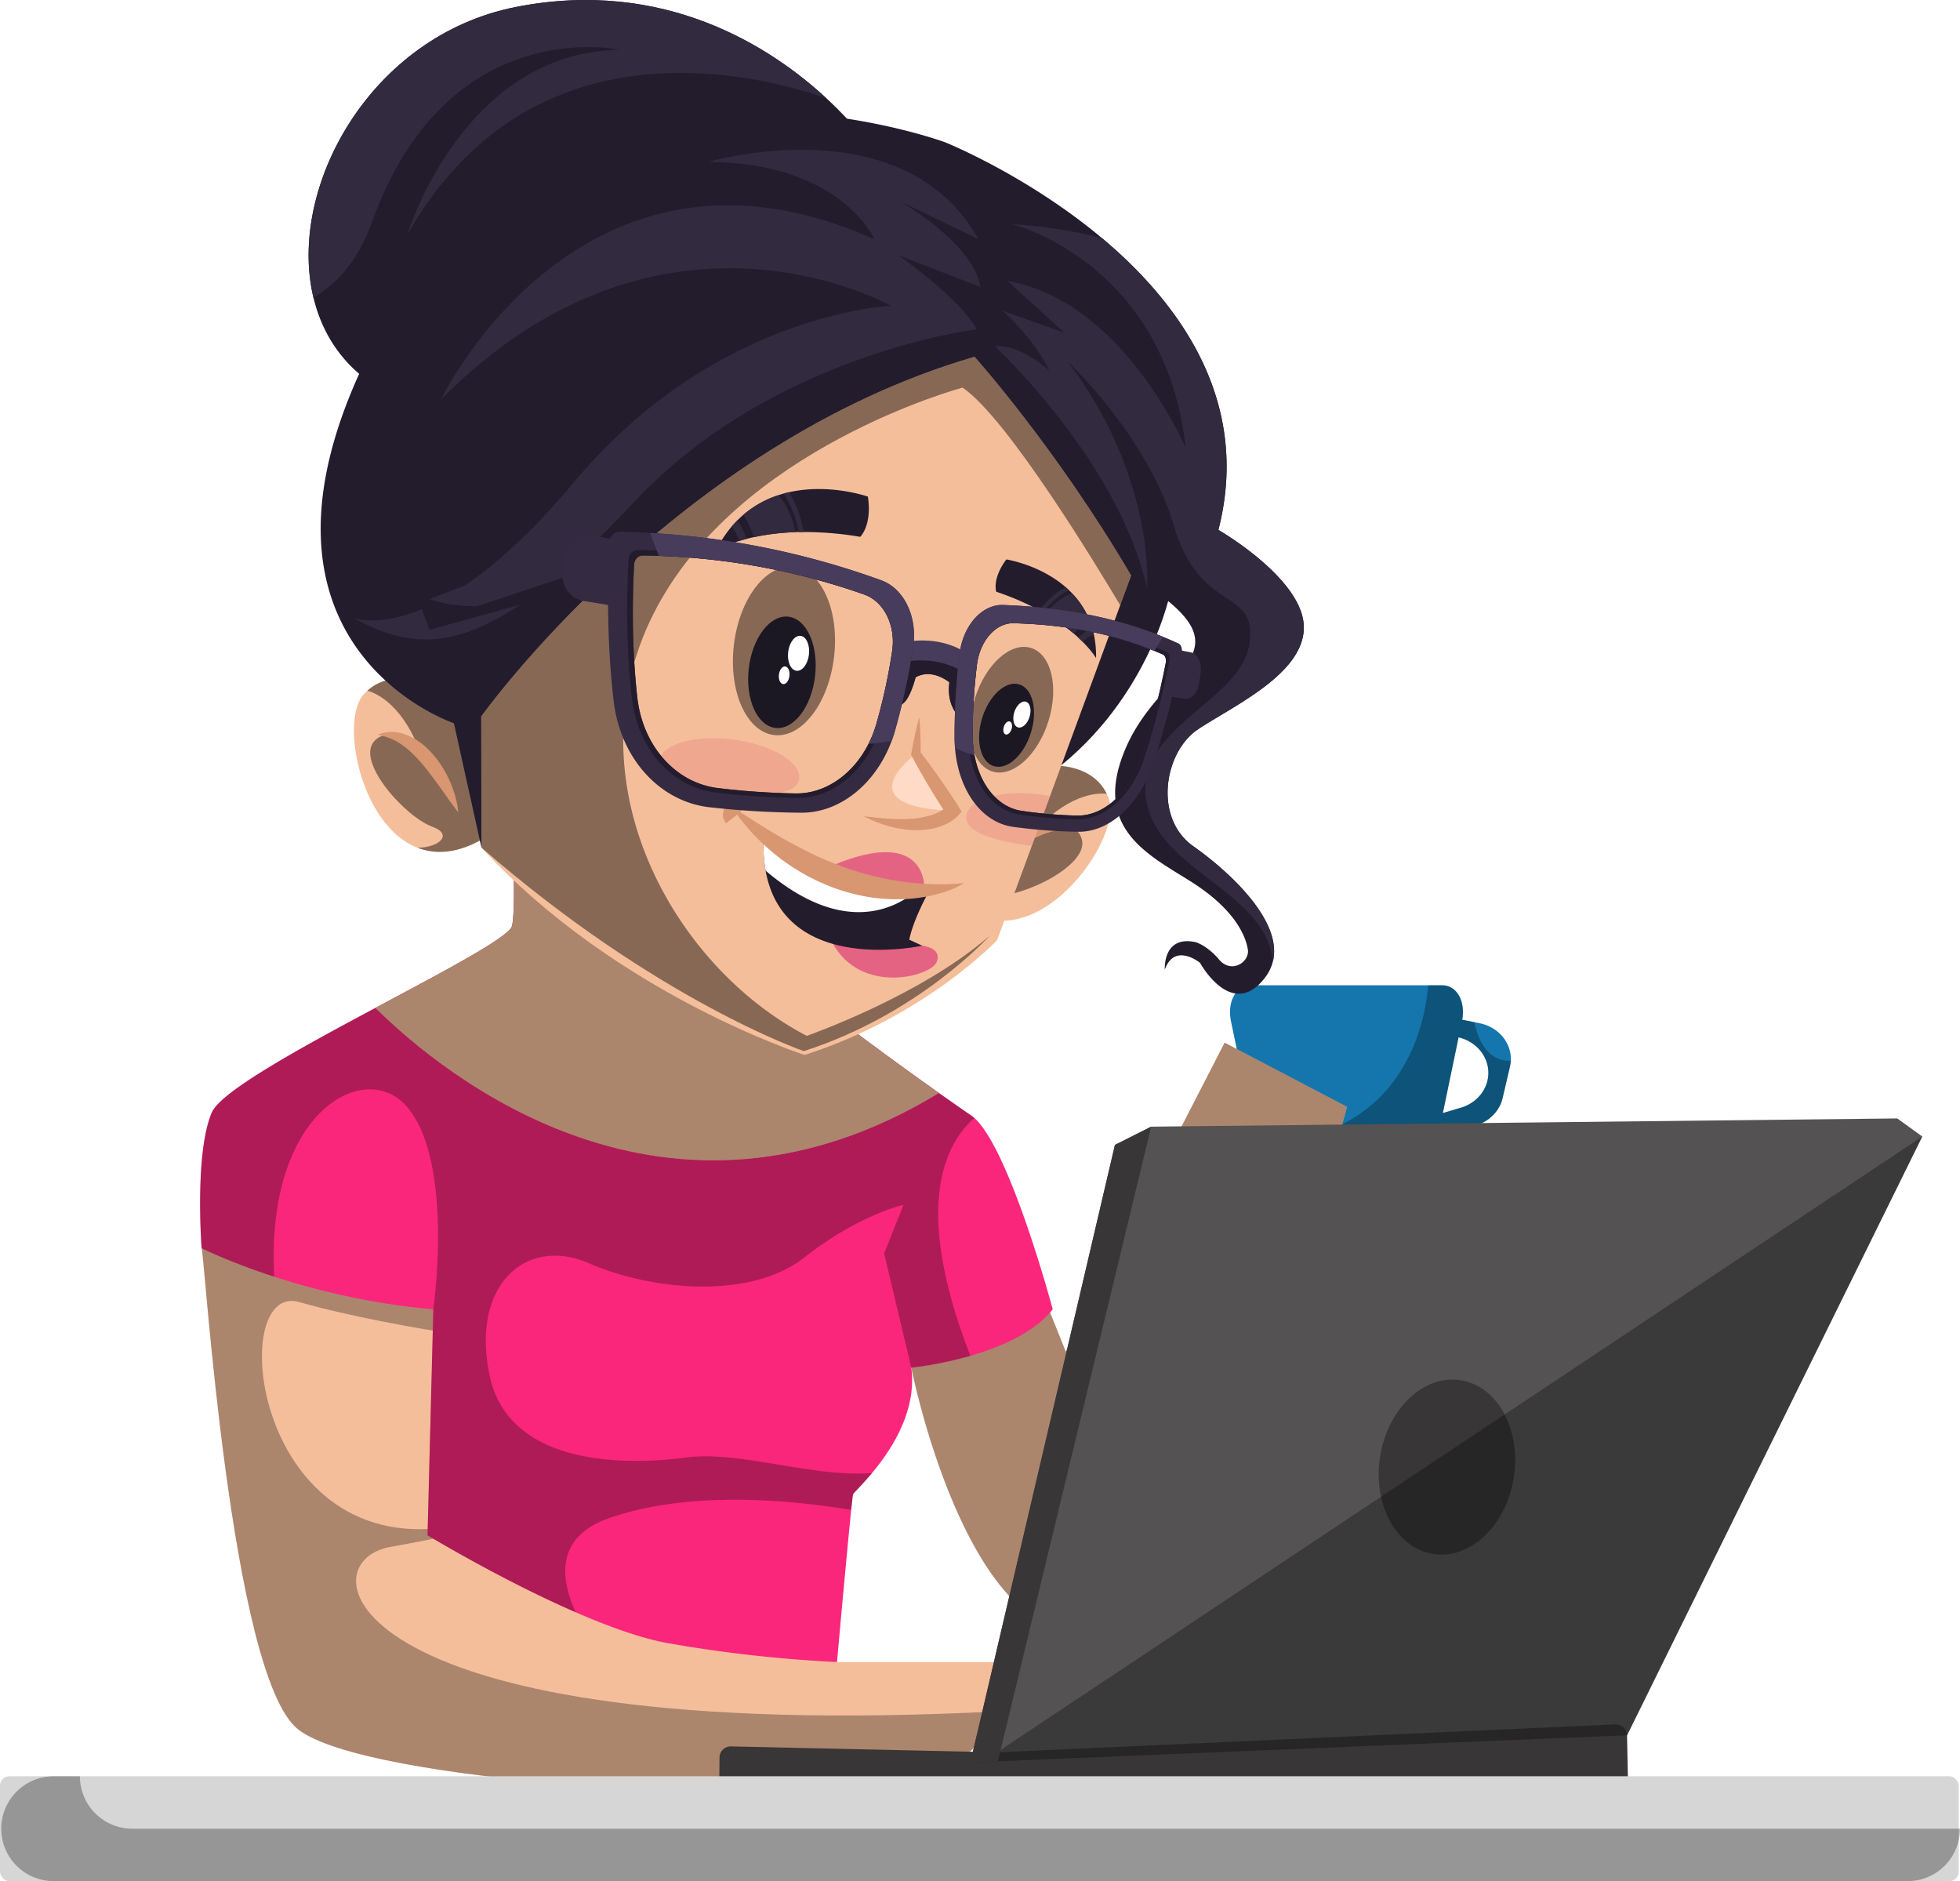 <svg xmlns="http://www.w3.org/2000/svg" xmlns:xlink="http://www.w3.org/1999/xlink" viewBox="0 0 1570.08 1506.81"><defs><style>.cls-1{mask:url(#mask);filter:url(#luminosity-noclip-3);}.cls-2,.cls-4{mix-blend-mode:multiply;}.cls-2{fill:url(#linear-gradient);}.cls-3{mask:url(#mask-2);filter:url(#luminosity-noclip-4);}.cls-4{fill:url(#linear-gradient-2);}.cls-5{isolation:isolate;}.cls-6{fill:#1476ad;}.cls-14,.cls-7{mix-blend-mode:soft-light;}.cls-7{opacity:0.3;}.cls-8{fill:#fff;}.cls-9{fill:#f5be9b;}.cls-10{fill:#fa267b;}.cls-11{fill:#545252;}.cls-12{fill:#383636;}.cls-13{fill:#d6d6d6;}.cls-14{opacity:0.45;}.cls-15{fill:#d89671;}.cls-16{fill:#231c2d;}.cls-17{fill:#1b1723;}.cls-18{fill:#322a3f;}.cls-19{fill:#e5817c;opacity:0.37;}.cls-20{fill:#e56382;}.cls-21{fill:#ffdbc7;}.cls-22{fill:#473c5b;}.cls-23{fill:#342b42;}.cls-24{mask:url(#mask-3);}.cls-25{fill:url(#linear-gradient-3);}.cls-26{mask:url(#mask-4);}.cls-27{fill:url(#linear-gradient-4);}.cls-28{filter:url(#luminosity-noclip-2);}.cls-29{filter:url(#luminosity-noclip);}</style><filter id="luminosity-noclip" x="779.15" y="-8696.81" width="154.85" height="32766" filterUnits="userSpaceOnUse" color-interpolation-filters="sRGB"><feFlood flood-color="#fff" result="bg"/><feBlend in="SourceGraphic" in2="bg"/></filter><mask id="mask" x="779.15" y="-8696.81" width="154.85" height="32766" maskUnits="userSpaceOnUse"><g class="cls-29"/></mask><linearGradient id="linear-gradient" x1="3010.08" y1="640.85" x2="2902.23" y2="983.56" gradientTransform="matrix(-0.99, -0.13, -0.13, 0.99, 3883.6, 88.47)" gradientUnits="userSpaceOnUse"><stop offset="0" stop-color="#fff"/><stop offset="1"/></linearGradient><filter id="luminosity-noclip-2" x="506.95" y="-8696.81" width="208.31" height="32766" filterUnits="userSpaceOnUse" color-interpolation-filters="sRGB"><feFlood flood-color="#fff" result="bg"/><feBlend in="SourceGraphic" in2="bg"/></filter><mask id="mask-2" x="506.95" y="-8696.81" width="208.31" height="32766" maskUnits="userSpaceOnUse"><g class="cls-28"/></mask><linearGradient id="linear-gradient-2" x1="-1724.33" y1="592.47" x2="-1853.66" y2="1003.43" gradientTransform="matrix(0.99, 0.13, -0.13, 0.99, 2515.2, -97.52)" xlink:href="#linear-gradient"/><filter id="luminosity-noclip-3" x="779.15" y="499.17" width="154.85" height="154.09" filterUnits="userSpaceOnUse" color-interpolation-filters="sRGB"><feFlood flood-color="#fff" result="bg"/><feBlend in="SourceGraphic" in2="bg"/></filter><mask id="mask-3" x="779.15" y="499.17" width="154.85" height="154.09" maskUnits="userSpaceOnUse"><g class="cls-1"><path class="cls-2" d="M818.41,649.45a354.94,354.94,0,0,0,44.4,3.8c21.57.41,42.15-18.58,51.48-46.81A637.77,637.77,0,0,0,933.84,531c.58-2.91-.43-5.86-2.31-6.7-35.12-15.74-74.93-23.89-119.61-25.08-14.21-.37-26.95,14-29.34,33.25a460,460,0,0,0-3.43,56.34C779.14,620.88,795.57,646.13,818.41,649.45Z"/></g></mask><linearGradient id="linear-gradient-3" x1="3010.08" y1="640.85" x2="2902.23" y2="983.56" gradientTransform="matrix(-0.99, -0.13, -0.13, 0.99, 3883.6, 88.47)" gradientUnits="userSpaceOnUse"><stop offset="0" stop-color="#fff"/><stop offset="1" stop-color="#fff"/></linearGradient><filter id="luminosity-noclip-4" x="506.95" y="444.95" width="208.31" height="190.57" filterUnits="userSpaceOnUse" color-interpolation-filters="sRGB"><feFlood flood-color="#fff" result="bg"/><feBlend in="SourceGraphic" in2="bg"/></filter><mask id="mask-4" x="506.95" y="444.95" width="208.31" height="190.57" maskUnits="userSpaceOnUse"><g class="cls-3"><path class="cls-4" d="M637.26,635.51a593.36,593.36,0,0,1-62.42-4.33c-33.46-4.16-60-33.46-64.35-72.8-3.69-33.07-4.44-68.59-2.5-106.22.21-4.06,3.25-7.25,6.9-7.21a550.61,550.61,0,0,1,177.46,31.26c15.87,5.56,25.35,25,22.36,45.16a461.21,461.21,0,0,1-12.58,58.13C692.74,612.57,666.34,636,637.26,635.51Z"/></g></mask><linearGradient id="linear-gradient-4" x1="-1724.33" y1="592.47" x2="-1853.66" y2="1003.43" gradientTransform="matrix(0.99, 0.13, -0.13, 0.99, 2515.2, -97.52)" xlink:href="#linear-gradient-3"/></defs><g class="cls-5"><g id="Layer_2" data-name="Layer 2"><g id="Layer_1-2" data-name="Layer 1"><path class="cls-6" d="M1210.24,849.8v.1c-.07.75-.17,1.5-.28,2.25s-.24,1.56-.42,2.35l-5.89,25.21c-2.4,10.07-10.36,18.29-20.94,21.62l-30.92,9.59-16.89,5.22-6.31,2,3.7-19.6,23.52-7,14.38-4.28c10.79-3.19,19-11.48,21.33-21.72a27.14,27.14,0,0,0,.74-6.26c0-13.14-9.59-25-23.83-28.37a8.77,8.77,0,0,0-1.2-.3l-15-3-1.8,6.07-15.65,51.59,13.75-73.08,22.85,4.6,9.76,2,4.13.82C1200.69,822.7,1211.06,835.65,1210.24,849.8Z"/><path class="cls-6" d="M1171.36,816.8c-.07.39-.11.78-.21,1.17l-2.72,12.95-12.62,60.63-4,19.37-5.11,24.43c-1.62,7.89-9.38,14-17.38,14H1027.93c-8,0-15.76-6.1-17.38-14l-4.09-19.47L986.08,818c-1.48-7.11-.81-13.79,1.62-19,2.83-6,7.87-9.81,14.28-9.81h153.26C1167,789.21,1174,801.86,1171.36,816.8Z"/><path class="cls-7" d="M1006.47,915.87l4.09,19.49c1.35,6.56,7,11.87,13.45,13.46a15.2,15.2,0,0,0,3.94.5h101.36c8,0,15.76-6.1,17.39-14l5.1-24.42,30.91-9.62c10.59-3.3,18.55-11.54,20.94-21.62l5.88-25.21a16,16,0,0,0,.42-2.34c.12-.75.23-1.51.31-2.26v-.08h-.5c-19.51,0-26.32-19.07-28.63-31.07l-9.78-1.92c2.67-15-4.33-27.6-16.11-27.6H1144a162.37,162.37,0,0,1-7.65,38,135.45,135.45,0,0,1-21.1,40.43,116.14,116.14,0,0,1-46.06,35.71C1052.37,910.69,1031.74,915.41,1006.47,915.87Zm149.35-24.33,12.59-60.63c14.26,3.38,23.84,15.26,23.84,28.39a27.34,27.34,0,0,1-.73,6.27c-2.36,10.24-10.55,18.52-21.33,21.7Z"/><path class="cls-8" d="M1043,372.57a131.08,131.08,0,0,0-14.91,3.48c-4.9,1.42-9.73,3.08-14.48,4.94s-9.37,4-13.92,6.32l-3.35,1.83-1.68.91L993,391l-3.27,2-3.18,2.11a106.79,106.79,0,0,0-22.74,20.14l-1.24,1.44c-.42.48-.77,1-1.16,1.51l-2.28,3.05c-.79,1-1.42,2.1-2.12,3.15l-2,3.2-1.82,3.34c-.59,1.12-1.26,2.2-1.77,3.36l-1.55,3.47c-.51,1.16-1.07,2.3-1.46,3.5a102.86,102.86,0,0,0-6.37,29.6l-.29,7.6.24,7.61A63.94,63.94,0,0,0,944.44,501a75.23,75.23,0,0,0,14.64,26.25,126.53,126.53,0,0,0,10.49,11c3.71,3.46,7.63,6.7,11.62,9.84,16,12.55,33.61,23,50.75,34.17,8.57,5.57,17.08,11.28,25.18,17.57s15.81,13.2,22.16,21.34a67.4,67.4,0,0,1,8.07,13.18,51.72,51.72,0,0,1,4.28,14.85,54,54,0,0,1-.3,15.44,73.5,73.5,0,0,1-4.25,14.8,122.37,122.37,0,0,1-15.45,26.48,241.56,241.56,0,0,1-20,23.22,242.92,242.92,0,0,0,19.61-23.5A121.22,121.22,0,0,0,1086.17,679a72.94,72.94,0,0,0,4.06-14.62,53.36,53.36,0,0,0,.16-15.09,50.18,50.18,0,0,0-4.31-14.43,65.68,65.68,0,0,0-8-12.82,99.84,99.84,0,0,0-10.37-11.1c-3.72-3.45-7.6-6.74-11.64-9.83-8.06-6.22-16.54-11.88-25.11-17.41-17.14-11.06-34.78-21.51-51-34.13-4-3.18-8-6.46-11.72-10a127.77,127.77,0,0,1-10.63-11.19,76.88,76.88,0,0,1-14.91-26.95,66.17,66.17,0,0,1-2.5-15.29l-.22-7.7.32-7.71a101.2,101.2,0,0,1,6.66-30,38.26,38.26,0,0,1,1.52-3.55l1.61-3.51c.52-1.17,1.22-2.27,1.82-3.4l1.88-3.37,2.11-3.23c.72-1.07,1.37-2.18,2.18-3.18l2.34-3.07c.4-.51.76-1,1.18-1.52l1.27-1.45A107.74,107.74,0,0,1,986,394.3l3.24-2.07,3.33-1.93,1.66-1,1.7-.89,3.41-1.78c4.6-2.25,9.29-4.31,14.07-6.13s9.66-3.37,14.59-4.72A129.59,129.59,0,0,1,1043,372.57Z"/><path class="cls-8" d="M1082.74,386.53a184.59,184.59,0,0,0-26.07,13.17,136.82,136.82,0,0,0-23.27,17.51c-7,6.66-13.2,14.39-16.84,23.35a43.41,43.41,0,0,0-2.18,6.86,39.8,39.8,0,0,0-1,7.11,42.5,42.5,0,0,0,1.69,14.22,56.37,56.37,0,0,0,5.86,13.13,85.09,85.09,0,0,0,8.51,11.69A136.22,136.22,0,0,0,1039.52,504q5.3,5,10.92,9.64c15,12.41,31,23.49,46.89,34.85,7.92,5.7,15.81,11.45,23.53,17.44a286.45,286.45,0,0,1,22.33,19c7,6.82,13.66,14.16,18.79,22.61a58.1,58.1,0,0,1,6.08,13.49,41.73,41.73,0,0,1,1.65,14.74,44.17,44.17,0,0,1-3.61,14.36,60.85,60.85,0,0,1-7.61,12.63c-1.45,2-3.11,3.8-4.71,5.66-.84.9-1.7,1.77-2.55,2.65l-1.28,1.33-1.33,1.26-2.68,2.51c-.92.81-1.86,1.59-2.78,2.39-1.84,1.63-3.78,3.12-5.7,4.62A229.83,229.83,0,0,1,1113,699.4c-8.43,4.91-17.08,9.42-25.83,13.72,8.68-4.44,17.25-9.1,25.59-14.14a229.09,229.09,0,0,0,24.06-16.51c1.89-1.53,3.81-3,5.61-4.65.91-.8,1.84-1.59,2.74-2.41l2.63-2.51,1.31-1.26,1.25-1.32c.83-.88,1.68-1.75,2.5-2.64,1.56-1.86,3.18-3.66,4.58-5.63a58.75,58.75,0,0,0,7.34-12.42,42.49,42.49,0,0,0,3.36-13.91,40,40,0,0,0-1.71-14.16,56.76,56.76,0,0,0-6-13.08c-5-8.24-11.61-15.47-18.57-22.2a285.75,285.75,0,0,0-22.24-18.83c-7.71-5.94-15.6-11.65-23.53-17.32-15.8-11.41-31.85-22.56-46.89-35.08q-5.62-4.69-11-9.75a136.19,136.19,0,0,1-10.18-10.62c-6.37-7.44-11.83-15.95-14.53-25.52a44,44,0,0,1-1.61-14.71,39.46,39.46,0,0,1,1.11-7.33,45.26,45.26,0,0,1,2.3-7c3.83-9.14,10.19-16.93,17.34-23.58a137.67,137.67,0,0,1,23.68-17.21A184.56,184.56,0,0,1,1082.74,386.53Z"/><path class="cls-9" d="M161.5,999.75c2.33,4.67,23.34,342.06,77.05,385.25s385.25,61.88,479.81,44.37,91.06-98.07,91.06-98.07H670.5s-284.86-214.81-287.19-228.82S278.24,922.7,272.4,926.2,161.5,999.75,161.5,999.75Z"/><path class="cls-7" d="M800.83,1370.7c-10.38,23.16-33,49.48-82.44,58.69-94.56,17.52-426.13-1.16-479.84-44.41s-74.72-380.56-77-385.21c0,0,105.1-70.06,110.91-73.55,4.4-2.66,63.67,90.49,93.73,142.79-30.64-4.81-85.84-14.36-126.44-26.07-59.11-17.1-37.36,210.12,126.1,179s18.68,4.65-53,17.1C243,1251.15,272.42,1398.1,800.83,1370.7Z"/><path class="cls-9" d="M730,1095.48S773.23,1315,871.3,1308s207.8-421.44,207.8-421.44L981,835.14l-127.25,247.5-18.68-46.7S748.72,1002.08,730,1095.48Z"/><path class="cls-7" d="M730,1095.48S773.23,1315,871.3,1308s207.8-421.44,207.8-421.44L981,835.14l-127.25,247.5-18.68-46.7S748.72,1002.08,730,1095.48Z"/><path class="cls-10" d="M730,1095.49c7.06,53.72-45.49,98-46.65,101.54s-12.87,134.24-12.87,134.24a1086.27,1086.27,0,0,1-135.4-15.11c-71.23-12.87-192.61-86.43-192.61-86.43l4.65-181c-107.42-9.3-185.62-49-185.62-49s-5.82-75.87,8.13-108.58c7.31-17,71.07-51.81,131.09-83.85,55.2-29.47,107.17-56.7,109.42-65.59,4.64-18.67-2.33-136.56-2.33-136.56,92.23-74.72,160,122.53,197.33,157.57,29.89,28,103.61,82,147,112.74,11,7.72,19.92,14,25.82,18,29.14,19.84,65.33,155.25,65.33,155.25C813,1087.28,730,1095.49,730,1095.49Z"/><path class="cls-7" d="M777.33,1086a295.77,295.77,0,0,1-47.32,9.46L708.26,1004l15.53-38.94s-35.78,7.81-79.37,42.09-122.95,26.4-172.76,4.65-95,17.1-79.36,90.24,110.49,71.65,157.15,65.42c42.84-5.73,101.28,16.11,149.1,12.45-8.22,9.8-14.78,15.94-15.19,17.11-.17.58-.75,5.23-1.5,12.37-52.63-8.64-130.67-15.11-193.1,6.3-40.92,14-41.84,44.17-27.72,75.63-59.78-26-118.56-61.6-118.56-61.6l4.65-181s17.11-119.47-21.83-163c-33.87-37.94-112.74,5.56-105.6,136.89-36.36-11.78-58.19-22.83-58.19-22.83s-5.82-75.87,8.13-108.58c7.31-17,71.07-51.81,131.09-83.85,55.2-29.47,107.17-56.7,109.42-65.59,4.64-18.67-2.33-136.56-2.33-136.56,92.23-74.72,160,122.53,197.33,157.57,29.89,28,103.61,82,147,112.74,11,7.72,19.92,14,25.82,18a27,27,0,0,1,2.48,2C754.92,918.25,732.26,969.89,777.33,1086Z"/><path class="cls-9" d="M752.1,875.5C534.59,1007.66,356.18,862,300.73,807.34c55.2-29.47,107.17-56.7,109.42-65.59,4.64-18.67-2.33-136.56-2.33-136.56,92.23-74.72,160,122.53,197.33,157.57C635,790.74,708.76,844.78,752.1,875.5Z"/><path class="cls-7" d="M752.1,875.5C534.59,1007.66,356.18,862,300.73,807.34c55.2-29.47,107.17-56.7,109.42-65.59,4.64-18.67-2.33-136.56-2.33-136.56,92.23-74.72,160,122.53,197.33,157.57C635,790.74,708.76,844.78,752.1,875.5Z"/><polygon class="cls-11" points="1539.86 910.32 1303.38 1389.94 799.33 1410.76 777.38 1411.67 782.66 1389.05 893.12 917.05 922.15 902.44 1519.83 895.85 1539.86 910.32"/><path class="cls-12" d="M576.37,1407.73l-.22,26.84a9,9,0,0,0,8.64,9.1l221.72,10h.77l488.09-19.41a9,9,0,0,0,8.68-9.21l-.69-35a9,9,0,0,0-9.44-8.86l-494.45,22.38h-.61l-213.25-4.73A9,9,0,0,0,576.37,1407.73Z"/><ellipse class="cls-12" cx="1159.13" cy="1175.21" rx="70.47" ry="54.2" transform="translate(-183.33 2135.68) rotate(-80.98)"/><polygon class="cls-7" points="1539.86 910.32 1303.38 1389.94 799.33 1410.76 777.38 1411.67 782.66 1389.05 798.85 1403.47 1539.86 910.32"/><polygon class="cls-12" points="922.18 902.42 799.37 1410.74 777.36 1411.66 893.14 917.06 922.18 902.42"/><rect class="cls-13" y="1422.75" width="1569.04" height="84.06" rx="7.53"/><path class="cls-7" d="M1570.08,1464.76a42,42,0,0,1-42.09,42H43a42,42,0,1,1,0-84h21a42,42,0,0,0,42,42Z"/><path class="cls-9" d="M379.22,675.89c-17.09,7.93-32,8.06-44.7,3.19-45.93-17.72-62.21-101.7-43.2-122.88,1-1.06,2-2.06,3-3,24.36-22,60.82.87,60.82.87S458.16,639.25,379.22,675.89Z"/><path class="cls-14" d="M379.22,675.89c-17.09,7.93-32,8.06-44.7,3.19,18.57-.46,27.85-11.12,12.13-16.74-22-7.91-61.23-51.74-47.13-68.32,13.74-16.24,37.56,11,38.64,12.28-14.39-40.72-35.48-50.7-43.87-53.1,24.36-22,60.82.87,60.82.87S458.16,639.25,379.22,675.89Z"/><path class="cls-15" d="M367,650.59c-5.1-6.59-9.58-13.11-14.15-19.48s-9.1-12.54-13.91-18.32c-.59-.74-1.22-1.43-1.83-2.15s-1.23-1.4-1.87-2.07c-1.21-1.43-2.54-2.7-3.81-4a77.56,77.56,0,0,0-8.28-7.15,46.84,46.84,0,0,0-20.8-8.83,27.37,27.37,0,0,1,12.53-2.28c1.08.09,2.2.13,3.28.31s2.16.43,3.25.65a42.61,42.61,0,0,1,6.23,2.19,51.29,51.29,0,0,1,11.12,6.88c1.64,1.39,3.26,2.82,4.77,4.33.76.75,1.5,1.52,2.2,2.32s1.45,1.56,2.11,2.38a87.23,87.23,0,0,1,12.95,21.34,89.24,89.24,0,0,1,4.08,11.68c.53,2,1,4,1.37,6A47.09,47.09,0,0,1,367,650.59Z"/><path class="cls-9" d="M761.94,717.87c12.89,13.73,26.69,19.44,40.27,19.65,49.23.72,95.7-71.1,86-97.84-.51-1.36-1.07-2.65-1.63-3.89-14.37-29.55-56.74-21.91-56.74-21.91S702.4,654.39,761.94,717.87Z"/><path class="cls-14" d="M761.94,717.87c12.89,13.73,26.69,19.44,40.27,19.65-17.05-7.36-21.68-20.72-5-20.06,23.4.89,76.13-25.11,69.25-45.77-6.68-20.19-39-3.78-40.43-3,28.56-32.4,51.85-33.78,60.53-32.87-14.37-29.55-56.74-21.91-56.74-21.91S702.4,654.39,761.94,717.87Z"/><path class="cls-15" d="M782.7,698.94a46.61,46.61,0,0,1,3-5.46c1.1-1.75,2.29-3.44,3.53-5.09a90,90,0,0,1,8.14-9.31,87,87,0,0,1,20-15c.92-.52,1.9-1,2.85-1.43s1.92-.92,2.91-1.33c2-.83,4-1.56,6-2.23a50.62,50.62,0,0,1,12.88-2.23,42.84,42.84,0,0,1,6.6.3c1.1.2,2.19.39,3.26.61s2.12.62,3.16.94a27.34,27.34,0,0,1,10.77,6.79,46.86,46.86,0,0,0-22.59.42,77.52,77.52,0,0,0-10.35,3.54c-1.69.77-3.4,1.45-5,2.32-.85.39-1.69.78-2.52,1.23s-1.67.84-2.49,1.31c-6.62,3.56-13.16,7.58-19.75,11.8S789.89,694.74,782.7,698.94Z"/><path class="cls-16" d="M938.23,469.67c0,6-19.89,96.37-102.31,154.06S885.6,417.21,885.6,417.21Z"/><path class="cls-16" d="M363.61,579.29l22.07,99.65S804.59,399.09,906.1,461c4.37,2.69,8.42,5.24,12.15,7.74.26.14.49.32.75.46,81.77,54.59,12,64.58-16.41,128.2-29.83,66.67,18.78,87.72,53,109.75s42.37,43.08,44,53.35-13.3,19.6-22.88,8.25-18.57-14-18.57-14c-26.89-6.12-25.07,21.86-25.07,21.86,7.9-22,28.23-5.41,28.23-5.41s25.39,46.59,52,11.92a34.75,34.75,0,0,0,6.24-12.57v0c8.52-33-35.56-72.87-63.72-92.73-31.86-22.5-23.45-75.19,3.63-93.48s86.58-44.82,84.93-83.17S976,424.45,976,424.45c26.4-102.85-30.9-181.51-93.46-233.89C822.29,140.12,757.19,114,757.19,114S453,1.28,309.21,257.2,363.61,579.29,363.61,579.29Z"/><path class="cls-16" d="M251.07,238.36c11.65,48.69,50.18,87.17,121.9,93.12,201.49,16.7,323.32-215.14,323.32-215.14s-11.72-16.76-34.22-37.58C618.07,38.1,532.8-18,413.1,5.62,296.6,28.67,230,150.26,251.07,238.36Z"/><path class="cls-9" d="M385.5,573.87l.18,105.07C493.33,796.41,644.49,845,644.49,845,741,814.24,798.8,753,798.8,753l27.71-75.39,14.67-40,56.18-152.82L906.1,461C846.2,358.86,780.67,285.78,780.67,285.78,541.36,355.32,385.5,573.87,385.5,573.87Z"/><ellipse class="cls-14" cx="810.4" cy="568.44" rx="51.84" ry="30.84" transform="translate(25.33 1171.38) rotate(-72.57)"/><ellipse class="cls-17" cx="806.31" cy="580.91" rx="34.28" ry="20.39" transform="translate(10.56 1176.21) rotate(-72.57)"/><ellipse class="cls-8" cx="818.61" cy="572.31" rx="10.76" ry="6.4" transform="translate(27.38 1181.92) rotate(-72.57)"/><path class="cls-8" d="M804.16,582c-.94,2.85-.33,5.66,1.36,6.25s3.81-1.23,4.75-4.09.33-5.66-1.36-6.26S805.1,579.1,804.16,582Z"/><ellipse class="cls-14" cx="628.05" cy="521.46" rx="67.81" ry="40.41" transform="translate(37.32 1084.85) rotate(-83.35)"/><ellipse class="cls-17" cx="626.41" cy="538.55" rx="44.85" ry="26.73" transform="translate(18.9 1098.34) rotate(-83.35)"/><ellipse class="cls-8" cx="639.72" cy="523.33" rx="14.08" ry="8.39" transform="translate(45.79 1098.11) rotate(-83.35)"/><path class="cls-8" d="M623.94,540.64c-.37,3.91,1.22,7.2,3.57,7.33s4.54-2.92,4.92-6.84-1.22-7.2-3.57-7.34S624.32,536.72,623.94,540.64Z"/><path class="cls-16" d="M806.13,448.1c-11.58,15.56-8.08,25.87-8.08,25.87a219.06,219.06,0,0,1,34.49,14.84c.93.5,1.85,1,2.76,1.5l1.92,1.1A157.38,157.38,0,0,1,860,507.35c1.33,1.13,2.55,2.22,3.71,3.3s2.41,2.28,3.46,3.33C875,521.74,878,527.14,878,527.14A83.76,83.76,0,0,0,876.23,508c-.43-1.89-.89-3.73-1.45-5.51s-1.09-3.41-1.73-5a67.46,67.46,0,0,0-14.29-22.3c-.83-.9-1.69-1.76-2.56-2.58s-1.76-1.64-2.66-2.42C832.7,452.13,806.13,448.1,806.13,448.1Z"/><path class="cls-18" d="M874.78,502.52a59.2,59.2,0,0,0-11.08,8.13c1.25,1.16,2.41,2.28,3.46,3.33a51.43,51.43,0,0,1,9.07-6C875.8,506.14,875.34,504.3,874.78,502.52Z"/><path class="cls-18" d="M858.76,475.21c-9.17,3.41-16.7,10.6-21.54,16.2A157.38,157.38,0,0,1,860,507.35a67.32,67.32,0,0,1,13.06-9.84A67.46,67.46,0,0,0,858.76,475.21Z"/><path class="cls-18" d="M832.54,488.81c.93.5,1.85,1,2.76,1.5a71.64,71.64,0,0,1,20.9-17.68c-.88-.84-1.76-1.64-2.66-2.42A72.44,72.44,0,0,0,832.54,488.81Z"/><path class="cls-16" d="M695.24,397.79C698.71,421,689.08,430,689.08,430a267.27,267.27,0,0,0-45.29-3.86c-1.29,0-2.56,0-3.81,0-.91,0-1.8,0-2.67.09a189.62,189.62,0,0,0-33.41,4c-2.07.44-4,.91-5.86,1.4s-3.86,1.05-5.58,1.57c-12.75,3.84-19.1,7.85-19.1,7.85a102,102,0,0,1,12.81-19.38c1.54-1.77,3.09-3.47,4.69-5.05s3.13-3,4.72-4.36a81.82,81.82,0,0,1,28-15.64c1.4-.48,2.81-.9,4.2-1.29s2.82-.74,4.23-1.06C664.57,386.9,695.24,397.79,695.24,397.79Z"/><path class="cls-18" d="M590.86,416.64a71.24,71.24,0,0,1,7.18,15c-2,.52-3.86,1.05-5.58,1.57a62.6,62.6,0,0,0-6.29-11.53C587.71,419.92,589.26,418.22,590.86,416.64Z"/><path class="cls-18" d="M623.57,396.64c7.84,8.88,11.77,20.86,13.74,29.61a189.62,189.62,0,0,0-33.41,4,82.47,82.47,0,0,0-8.32-18A81.82,81.82,0,0,1,623.57,396.64Z"/><path class="cls-18" d="M643.79,426.14c-1.29,0-2.56,0-3.81,0a86.51,86.51,0,0,0-12.21-30.81c1.43-.39,2.82-.74,4.23-1.06C639.19,405.62,642.35,417.74,643.79,426.14Z"/><path class="cls-15" d="M599.79,642a71.05,71.05,0,0,1-4.76,6,44.93,44.93,0,0,1-3.68,3.78,20.74,20.74,0,0,1-1.82,1.5c-.55.55-1.33,1-2,1.6-.36.3-.84.56-1.23.9s-.85.69-1.34,1c-1,.74-1.92,1.63-3.41,2.6a10.5,10.5,0,0,1-2.25-8.55,13.16,13.16,0,0,1,1.47-4.26,14.76,14.76,0,0,1,2.85-3.48,13.85,13.85,0,0,1,7.82-3.5,12.83,12.83,0,0,1,4.27.3A10,10,0,0,1,599.79,642Z"/><path class="cls-19" d="M528.19,609.25c-1.75,13.39,22.27,20.39,53.18,24.44s57,3.6,58.77-9.79-21.89-27.53-52.8-31.57S529.94,595.86,528.19,609.25Z"/><path class="cls-19" d="M774.13,653.31c-1.7,13.26,21.86,20.27,52.38,24.29l14.67-40c-2.58-.49-5.2-.91-7.9-1.27C802.37,632.35,775.89,639.9,774.13,653.31Z"/><path class="cls-20" d="M740.42,711.16s2.69-53.29-81.72-14.38C658.7,696.78,706.2,726.52,740.42,711.16Z"/><path class="cls-20" d="M738.76,757.46s16.29,1.55,11.56,13.17-60.77,26.54-83.42-15.33S722.22,754,722.22,754Z"/><path class="cls-16" d="M611.66,671.2a124.17,124.17,0,0,0,1.63,26.18c15.24,84.68,125.47,60.08,125.47,60.08l-10.36-4.79c3.12-16.29,16-39.19,16-39.19a92.16,92.16,0,0,1-12.54,1.87C671.92,720.44,611.66,671.2,611.66,671.2Z"/><path class="cls-8" d="M611.66,671.2a124.17,124.17,0,0,0,1.63,26.18c59.51,50.59,100.58,32,118.54,18C671.92,720.44,611.66,671.2,611.66,671.2Z"/><path class="cls-15" d="M772.24,707.36a63.88,63.88,0,0,1-11.91,5.77A101.44,101.44,0,0,1,747.61,717a127.64,127.64,0,0,1-26.54,3.29l-6.73,0c-2.24-.1-4.47-.26-6.72-.39s-4.47-.42-6.7-.68-4.44-.67-6.66-1a160,160,0,0,1-26-6.95A174.54,174.54,0,0,1,643.88,700c-1.94-1.1-3.83-2.28-5.74-3.44l-2.84-1.75c-.94-.59-1.84-1.25-2.76-1.87l-5.47-3.8c-1.79-1.3-3.5-2.72-5.25-4.07a172.69,172.69,0,0,1-19.37-18c-3-3.23-5.75-6.64-8.51-10s-5.18-7.08-7.56-10.76c3.82,2.23,7.43,4.62,11,7,1.85,1.13,3.65,2.29,5.46,3.44s3.52,2.38,5.37,3.44c7.25,4.46,14.35,8.92,21.66,12.93s14.62,7.83,22,11.43c7.46,3.44,15,6.63,22.62,9.46a238,238,0,0,0,47.39,12,229.77,229.77,0,0,0,24.77,2.14A193.15,193.15,0,0,0,772.24,707.36Z"/><path class="cls-14" d="M385.5,573.87l.18,105.07c140.77,122.66,258.22,163,258.22,163,91.27-29.3,147.19-90.56,148.91-92.45-55.3,48.41-146.54,80.22-146.54,80.22C538.76,773.82,456.5,625.05,523.36,491.91S771.05,310.48,771.05,310.48c36.08,24.16,110.19,147.2,126.31,174.34L906.1,461C846.2,358.86,780.67,285.78,780.67,285.78,541.36,355.32,385.5,573.87,385.5,573.87Z"/><path class="cls-21" d="M733.75,603.93s-58.53,42.08,29.4,45.54Z"/><path class="cls-15" d="M736.39,574.55c.49,5,.76,9.94.92,14.89.08,2.47.16,4.95.18,7.42s0,4.94,0,7.4l-.59-2.39q4.17,5.37,8.17,10.86c1.36,1.81,2.65,3.66,4,5.5s2.62,3.68,3.9,5.54c2.61,3.69,5.11,7.46,7.64,11.2s5,7.54,7.38,11.37l2.32,3.7-2.68,3.07-.42.47-.3.31-.59.59-1.12,1c-.76.64-1.51,1.16-2.27,1.74l-2.34,1.45c-.79.45-1.6.84-2.39,1.25s-1.62.74-2.43,1.08-1.63.69-2.45,1l-2.49.75a22.9,22.9,0,0,1-2.49.66,62.73,62.73,0,0,1-19.89,1.28l-2.44-.19c-.81-.08-1.61-.23-2.41-.34-1.6-.24-3.2-.52-4.78-.78s-3.13-.72-4.69-1.11-3.11-.74-4.62-1.23-3-1-4.52-1.54-3-1-4.45-1.66c-2.9-1.26-5.77-2.59-8.58-4,3.16.27,6.27.62,9.34,1s6.17.51,9.21.83c3.05.16,6.09.29,9.09.4,1.51,0,3,0,4.5,0,.75,0,1.49,0,2.23,0l2.22-.17a68.62,68.62,0,0,0,17-2.86,16.11,16.11,0,0,0,2-.66l1.92-.73c.64-.25,1.23-.56,1.85-.83a14.78,14.78,0,0,0,1.78-.89c.57-.32,1.15-.63,1.7-1l1.58-1.06c.46-.38,1-.74,1.4-1.11l.62-.55.23-.24.1-.11,0,0-.36,6.77c-2.5-3.77-4.89-7.6-7.32-11.41s-4.77-7.68-7.06-11.57c-1.17-1.94-2.32-3.88-3.45-5.84s-2.28-3.91-3.37-5.89Q733.76,612,730.57,606l-.76-1.44.17-.95q.64-3.65,1.36-7.28c.46-2.43,1-4.85,1.49-7.27C733.87,584.19,735,579.36,736.39,574.55Z"/><path class="cls-18" d="M782.51,263.79s-163.1,19.11-275,138.7S341.88,528,283.09,494.85c0,0,63.63,26.82,176.86-108.82S713.69,245,713.69,245s-182.66-104.23-360.5,75c0,0,112.3-233.63,347.28-128.32,0,0-26.17-61.22-132.89-62,0,0,155.61-45.91,216.24,61.83l-63-30.31s58.78,33.13,64.57,68.67l-65.71-25.42S768.41,238.42,782.51,263.79Z"/><path class="cls-18" d="M807.21,225.1l45.42,41.43-49.91-17.79c1.41,1.2,24.51,20.91,37.71,48,0,0-23.85-21.82-43.38-19.26,0,0,97.4,90.1,121.2,191.26.22.88.44,1.72.63,2.6,0,0,0-.74.12-2.14.54-13.93.61-94.55-63.56-179.47,1.93,1.82,63.92,60.5,84.94,131.45,21.36,72.05,67.58,48.42,60.39,95s-95.53,67.53-81.9,128.13c12.22,54.41,95.56,70,100.71,126.17,8.52-33-35.56-72.87-63.72-92.73-31.86-22.5-23.45-75.19,3.63-93.48s86.58-44.82,84.93-83.17S976,424.45,976,424.45c26.4-102.85-30.9-181.51-93.46-233.89a399.26,399.26,0,0,0-71.93-11S933.36,209.72,949.76,358.7C949.76,358.7,900.06,241.29,807.21,225.1Z"/><path class="cls-18" d="M251.07,238.36c19.81-11.52,36.26-30.77,47-60.61C358.44,9.52,496.24,39.86,496.24,39.86,372.21,42,327.64,183.52,326.3,188,425.91,12,608.58,60,662.07,78.76,618.07,38.1,532.8-18,413.1,5.62,296.6,28.67,230,150.26,251.07,238.36Z"/><polygon class="cls-18" points="335.9 482.98 344.13 504.37 444.42 476.7 456.87 473.23 457.93 460.32 459.95 435.21 344.15 479.81 335.9 482.98"/><path class="cls-16" d="M335.9,483l8.23,21.39L444.42,476.7l12.45-3.47,1.06-12.91-75.77,25.27s-21.69.51-38-5.78Z"/><path class="cls-22" d="M718.18,551.41c-.65,7.67-.28,13.46,2.36,13.26,7.64-.5,12.94-22.15,12.94-22.15,13.19-7.6,27,4,27,4-2.19,16.11,5.32,24.58,5.32,24.58l5.52-33,2.55-15.25c-23.12-15.06-49.33-8.33-49.33-8.33S719.43,536.52,718.18,551.41Z"/><path class="cls-16" d="M718.18,551.41c-.65,7.67-.28,13.46,2.36,13.26,7.64-.5,12.94-22.15,12.94-22.15,13.19-7.6,27,4,27,4-2.19,16.11,5.32,24.58,5.32,24.58l5.52-33c-23.06-14.4-49-7.49-49-7.49S720.06,540.45,718.18,551.41Z"/><path class="cls-23" d="M938.34,558,949,559.7c5.38.88,10.61-5.05,11.72-13.23l1-7.21c1.11-8.18-2.3-15.65-7.66-16.7l-10.56-2.06Z"/><path class="cls-23" d="M768.68,523.73a533.88,533.88,0,0,0-4,67c0,2.78.13,5.53.32,8.23,2.69,34.16,21.45,59.93,46.61,63.34a429.62,429.62,0,0,0,52.35,3.93c25.21.21,49.14-22.15,60-55.12a749.4,749.4,0,0,0,22.68-87.94c.67-3.39-.48-6.83-2.64-7.82q-6.09-2.82-12.37-5.3c-37.67-15.36-80.17-23.67-127.86-25.46C786.76,483.88,771.52,500.78,768.68,523.73Zm12,81.24a88.59,88.59,0,0,1-1.5-16.22,456,456,0,0,1,3.41-56.33c2.38-19.3,15.14-33.63,29.35-33.25,41.82,1.12,79.35,8.34,112.78,22.18,2.31.92,4.56,1.91,6.84,2.91,1.85.82,2.88,3.78,2.29,6.71a639.65,639.65,0,0,1-19.54,75.48c-9.35,28.23-29.94,47.23-51.5,46.81a357.32,357.32,0,0,1-44.41-3.8C799.63,646.7,785.16,629.1,780.67,605Z"/><path class="cls-16" d="M779.38,530.43a471.57,471.57,0,0,0-3.6,58.75c0,33.53,17.17,59.84,41,63.25a366.49,366.49,0,0,0,46.25,3.84c22.43.39,43.8-19.4,53.48-48.76a657.32,657.32,0,0,0,20.28-78.41c.62-3-.42-6.07-2.38-7-36.42-16.45-77.82-25-124.46-26.35C795.17,495.32,781.88,510.25,779.38,530.43Zm3.2,2c2.38-19.3,15.14-33.63,29.35-33.25,44.69,1.18,84.48,9.35,119.62,25.09,1.85.82,2.88,3.78,2.29,6.71a639.65,639.65,0,0,1-19.54,75.48c-9.35,28.23-29.94,47.23-51.5,46.81a357.32,357.32,0,0,1-44.41-3.8c-22.82-3.34-39.26-28.6-39.22-60.71A456,456,0,0,1,782.58,532.42Z"/><g class="cls-24"><path class="cls-25" d="M818.41,649.45a354.94,354.94,0,0,0,44.4,3.8c21.57.41,42.15-18.58,51.48-46.81A637.77,637.77,0,0,0,933.84,531c.58-2.91-.43-5.86-2.31-6.7-35.12-15.74-74.93-23.89-119.61-25.08-14.21-.37-26.95,14-29.34,33.25a460,460,0,0,0-3.43,56.34C779.14,620.88,795.57,646.13,818.41,649.45Z"/></g><path class="cls-22" d="M768.68,523.73a533.88,533.88,0,0,0-4,67c0,2.78.13,5.53.32,8.23A100.89,100.89,0,0,0,780.67,605a88.59,88.59,0,0,1-1.5-16.22,456,456,0,0,1,3.41-56.33c2.38-19.3,15.14-33.63,29.35-33.25,41.82,1.12,79.35,8.34,112.78,22.18,2.77-4.37,5.06-8.21,6.86-11.34-37.67-15.36-80.17-23.67-127.86-25.46C786.76,483.88,771.52,500.78,768.68,523.73Z"/><path class="cls-23" d="M488.18,484.73l-20.74-3.38c-10.88-1.77-18.51-12.78-16.91-24.58L452,446.36c1.6-11.8,11.78-19.62,22.61-17.51l20.66,4Z"/><path class="cls-23" d="M705.87,464.78a649.13,649.13,0,0,0-185.07-37.9c-8-.53-16.1-.89-24.25-1-4.4-.11-8,3.63-8.28,8.5-2.26,44.9-1.31,87.16,3.22,126.53,5.34,46.74,37.11,81.18,76.9,85.7a705.76,705.76,0,0,0,73.35,4.36c31.41.22,60-23.53,72.58-57.66,1-2.66,1.89-5.39,2.66-8.18a533.72,533.72,0,0,0,14.54-67.59C735,494,724.15,471.36,705.87,464.78ZM637.28,635.52a595.31,595.31,0,0,1-62.42-4.33c-33.47-4.14-60-33.44-64.38-72.8-3.67-33.1-4.45-68.6-2.51-106.2.21-4.11,3.29-7.28,6.89-7.23,4.38.07,8.69.13,13,.33a550,550,0,0,1,164.48,30.9c15.87,5.57,25.37,25,22.36,45.18a455.89,455.89,0,0,1-12.59,58.12,93,93,0,0,1-6.38,16.29C683.56,619.92,661.34,635.91,637.28,635.52Z"/><path class="cls-16" d="M695.55,473.54a574,574,0,0,0-184.9-33c-3.86,0-7,3.26-7.2,7.51-2.05,39.36-1.26,76.36,2.66,110.91,4.57,41.07,32.28,71.58,67.23,75.81a611.92,611.92,0,0,0,65,4.37c30.24.47,57.62-24,67.35-58.33a472.18,472.18,0,0,0,13-60.32C721.76,499.46,712,479.3,695.55,473.54Zm6.57,106c-9.36,33.06-35.78,56.54-64.84,56a595.31,595.31,0,0,1-62.42-4.33c-33.47-4.14-60-33.44-64.38-72.8-3.67-33.1-4.45-68.6-2.51-106.2.21-4.11,3.29-7.28,6.89-7.23a550.79,550.79,0,0,1,177.49,31.23c15.87,5.57,25.37,25,22.36,45.18A455.89,455.89,0,0,1,702.12,579.49Z"/><g class="cls-26"><path class="cls-27" d="M637.26,635.51a593.36,593.36,0,0,1-62.42-4.33c-33.46-4.16-60-33.46-64.35-72.8-3.69-33.07-4.44-68.59-2.5-106.22.21-4.06,3.25-7.25,6.9-7.21a550.61,550.61,0,0,1,177.46,31.26c15.87,5.56,25.35,25,22.36,45.16a461.21,461.21,0,0,1-12.58,58.13C692.74,612.57,666.34,636,637.26,635.51Z"/></g><path class="cls-22" d="M731.52,517.5A533.72,533.72,0,0,1,717,585.09c-.77,2.79-1.7,5.52-2.66,8.18a117.28,117.28,0,0,1-18.58,2.51,93,93,0,0,0,6.38-16.29,455.89,455.89,0,0,0,12.59-58.12c3-20.2-6.49-39.61-22.36-45.18a550,550,0,0,0-164.48-30.9c-2.93-7.13-5.26-13.35-7.07-18.41a649.13,649.13,0,0,1,185.07,37.9C724.15,471.36,735,494,731.52,517.5Z"/></g></g></g></svg>